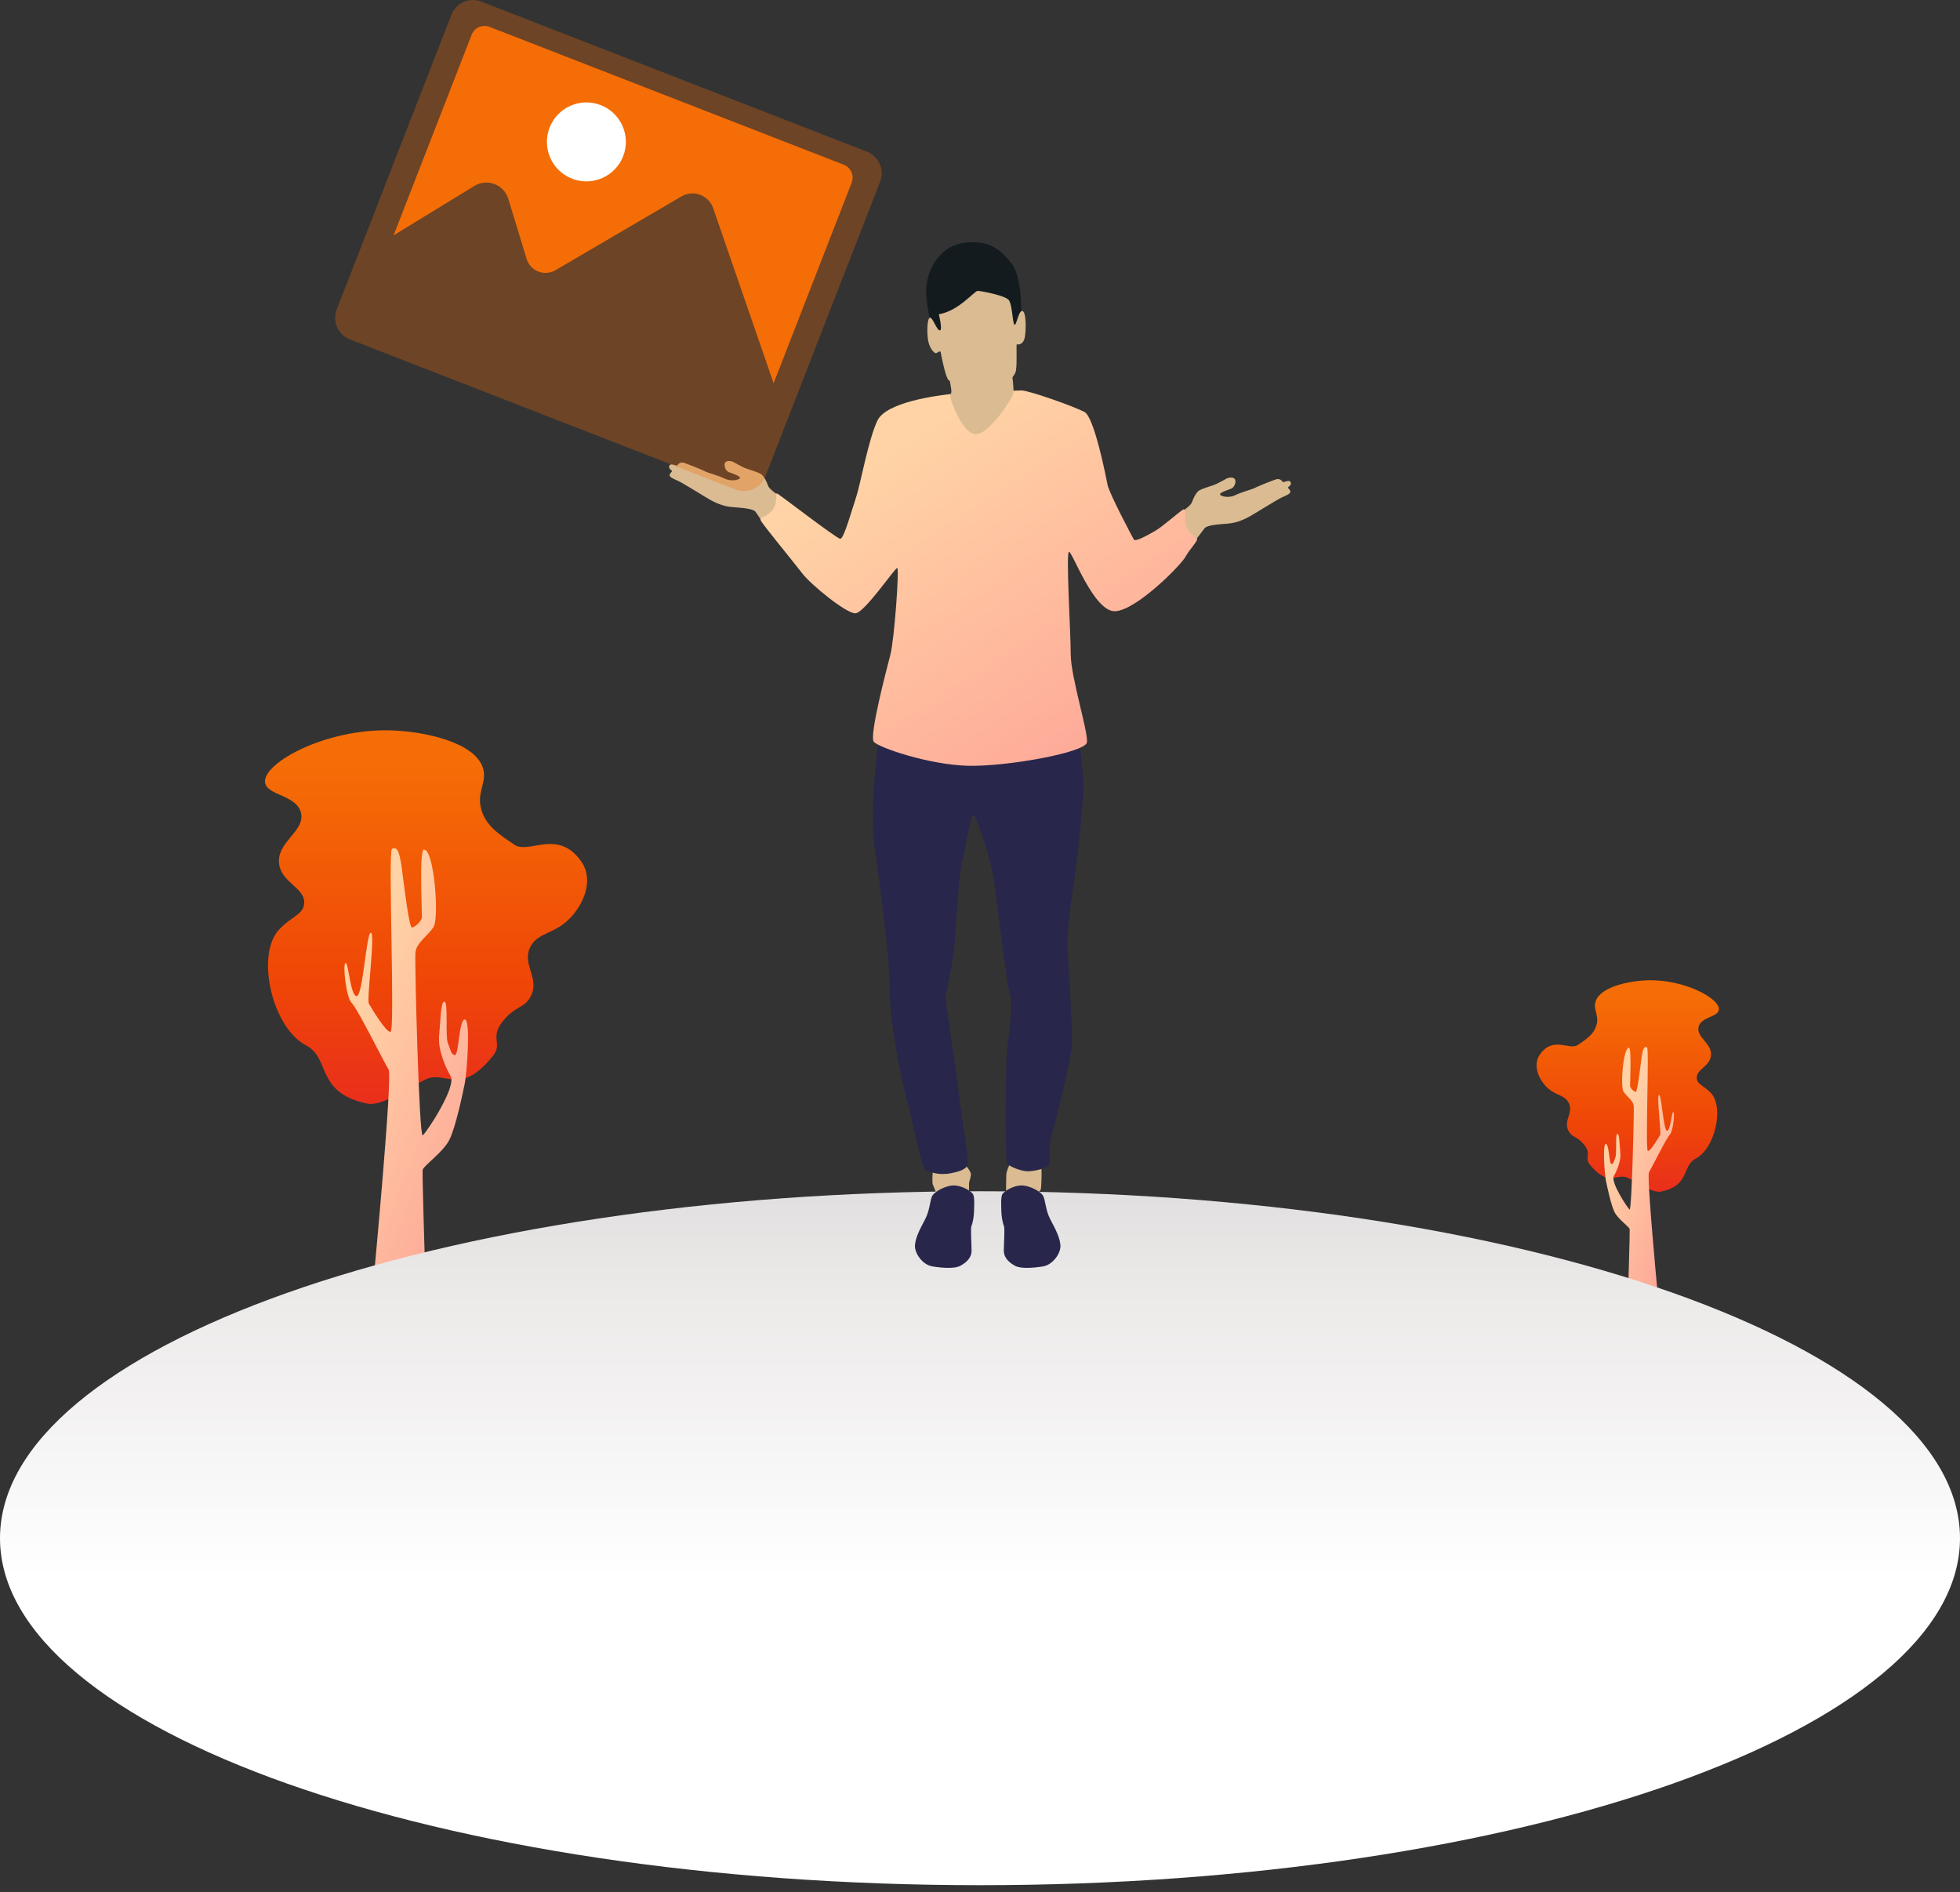 <svg width="115" height="111" viewBox="0 0 115 111" fill="none" xmlns="http://www.w3.org/2000/svg">
<rect x="0" y="0" width="115" height="111" fill="#333333" stroke="none"/>
<path d="M34.098 50.531C34.871 51.625 34.233 53.048 33.463 53.849C32.517 54.833 31.555 54.681 31.117 55.552C30.587 56.604 31.714 57.377 31.126 58.477C30.765 59.153 30.27 58.992 29.552 59.85C28.677 60.895 29.535 61.192 28.915 61.957C26.922 64.413 26.123 62.709 24.91 63.355C23.337 64.192 22.285 64.907 21.515 64.74C18.489 64.082 19.421 62.092 17.952 61.325C15.967 60.289 14.997 56.048 16.359 54.554C17.073 53.772 17.778 53.676 17.845 53.025C17.94 52.084 16.52 51.811 16.376 50.679C16.212 49.396 17.915 48.775 17.661 47.691C17.414 46.634 15.666 46.672 15.554 45.917C15.384 44.772 19.114 42.722 22.976 42.85C24.823 42.911 27.832 43.507 28.333 45.046C28.622 45.935 27.87 46.508 28.293 47.656C28.602 48.491 29.283 48.958 30.186 49.559C31.044 50.13 32.729 48.596 34.098 50.531Z" fill="url(#paint0_linear)"/>
<path d="M24.867 49.842C25.475 49.811 25.785 53.863 25.432 54.395C25.08 54.926 24.417 55.318 24.373 55.898C24.329 56.478 24.588 66.755 24.803 66.606C25.017 66.457 26.797 63.764 26.441 63.137C26.086 62.51 25.683 61.541 25.767 60.721C25.85 59.901 25.851 58.733 26.08 58.762C26.31 58.791 26.117 60.802 26.277 61.192C26.437 61.582 26.464 61.887 26.694 61.894C26.923 61.9 26.928 59.772 27.278 59.81C27.628 59.847 27.39 62.983 27.27 63.563C27.149 64.144 26.738 66.148 26.358 66.886C25.979 67.624 24.826 68.398 24.797 68.65C24.769 68.901 24.954 74.886 24.954 74.886L21.932 74.941C21.932 74.941 23.048 63.14 22.799 62.747C22.55 62.354 20.974 59.166 20.636 58.84C20.298 58.515 20.097 56.528 20.275 56.499C20.453 56.471 20.552 58.408 20.922 58.44C21.293 58.471 21.492 54.691 21.761 54.724C22.03 54.758 21.5 58.646 21.645 58.886C21.79 59.126 22.633 60.565 22.913 60.535C23.193 60.504 22.759 49.921 22.999 49.802C23.239 49.682 23.42 49.781 23.567 50.889C23.715 51.996 24.001 54.415 24.167 54.413C24.333 54.41 24.747 54.045 24.756 53.802C24.764 53.56 24.597 49.855 24.867 49.842Z" fill="url(#paint1_linear)"/>
<path d="M90.354 61.86C89.916 62.479 90.277 63.285 90.713 63.738C91.249 64.296 91.793 64.209 92.042 64.702C92.341 65.298 91.703 65.736 92.036 66.359C92.24 66.741 92.521 66.65 92.927 67.136C93.422 67.728 92.937 67.896 93.288 68.329C94.417 69.72 94.869 68.755 95.556 69.121C96.446 69.595 97.042 69.999 97.478 69.904C99.191 69.532 98.663 68.406 99.495 67.971C100.619 67.385 101.168 64.984 100.397 64.138C99.993 63.694 99.593 63.641 99.556 63.272C99.502 62.739 100.306 62.584 100.388 61.944C100.48 61.217 99.516 60.865 99.66 60.252C99.799 59.653 100.789 59.675 100.852 59.248C100.949 58.599 98.837 57.439 96.65 57.511C95.605 57.545 93.901 57.883 93.618 58.754C93.454 59.258 93.88 59.582 93.64 60.232C93.466 60.705 93.079 60.969 92.568 61.309C92.082 61.633 91.129 60.764 90.354 61.86Z" fill="url(#paint2_linear)"/>
<path d="M95.58 61.47C95.236 61.453 95.061 63.747 95.26 64.047C95.46 64.348 95.835 64.57 95.859 64.899C95.884 65.227 95.738 71.046 95.616 70.962C95.495 70.877 94.487 69.352 94.689 68.997C94.89 68.642 95.118 68.094 95.07 67.629C95.023 67.165 95.023 66.504 94.893 66.52C94.763 66.536 94.872 67.675 94.781 67.896C94.691 68.117 94.675 68.289 94.546 68.293C94.416 68.297 94.413 67.092 94.215 67.113C94.017 67.134 94.151 68.91 94.22 69.239C94.288 69.567 94.521 70.702 94.735 71.12C94.95 71.538 95.603 71.976 95.619 72.118C95.635 72.26 95.531 75.649 95.531 75.649L97.242 75.68C97.242 75.68 96.609 68.999 96.751 68.776C96.891 68.554 97.784 66.749 97.975 66.565C98.166 66.38 98.281 65.255 98.18 65.239C98.079 65.223 98.023 66.32 97.813 66.338C97.603 66.355 97.49 64.215 97.338 64.234C97.186 64.253 97.486 66.455 97.404 66.59C97.322 66.726 96.845 67.541 96.686 67.524C96.528 67.506 96.774 61.514 96.638 61.447C96.502 61.379 96.4 61.435 96.316 62.062C96.232 62.689 96.07 64.059 95.976 64.058C95.882 64.056 95.648 63.849 95.643 63.712C95.638 63.575 95.733 61.478 95.58 61.47Z" fill="url(#paint3_linear)"/>
<path d="M57.5 110.599C89.256 110.599 115 101.486 115 90.243C115 79.001 89.256 69.887 57.5 69.887C25.744 69.887 0 79.001 0 90.243C0 101.486 25.744 110.599 57.5 110.599Z" fill="url(#paint4_linear)"/>
<path d="M59.314 68.16C59.178 68.417 59.042 68.742 59.042 68.946C59.042 69.15 59.012 69.927 59.042 70.018C59.072 70.109 59.971 70.267 60.341 70.237C60.711 70.207 61.05 69.852 61.073 69.769C61.096 69.686 61.149 68.523 61.073 68.387C60.998 68.251 59.314 68.16 59.314 68.16Z" fill="#DABB92"/>
<path d="M54.761 68.564C54.704 68.791 54.69 69.336 54.725 69.471C54.761 69.606 54.924 69.861 54.924 70.109C54.924 70.357 56.718 70.35 56.788 70.194C56.859 70.038 56.862 69.624 56.855 69.461C56.848 69.298 57.008 68.996 56.959 68.833C56.909 68.67 56.703 68.358 56.512 68.315C56.321 68.273 54.761 68.564 54.761 68.564Z" fill="#DABB92"/>
<path d="M51.764 42.366C51.399 43.702 51.059 47.903 51.302 49.603C51.545 51.303 52.201 55.966 52.201 58.03C52.201 60.094 52.913 63.458 53.251 64.686C53.588 65.914 54.075 68.623 54.342 68.683C54.608 68.744 55.02 68.974 55.794 68.829C56.569 68.683 56.787 68.49 56.799 68.175C56.811 67.86 56.255 64.337 56.17 63.49C56.085 62.642 55.516 59.095 55.492 58.623C55.468 58.151 55.952 56.48 56 55.5C56.049 54.519 56.303 51.008 56.448 50.536C56.593 50.064 56.945 47.8 57.102 47.788C57.259 47.776 58.155 50.524 58.288 51.408C58.422 52.291 59.099 58.042 59.269 58.381C59.438 58.72 59.208 60.742 59.099 61.492C58.99 62.243 58.961 68.124 59.087 68.269C59.213 68.415 59.872 68.715 60.308 68.715C60.744 68.715 61.452 68.531 61.558 68.308C61.665 68.085 61.52 67.271 61.636 66.874C61.752 66.476 62.837 62.32 62.895 61.315C62.952 60.31 62.665 56.461 62.622 55.514C62.578 54.566 63.024 51.694 63.124 50.933C63.225 50.172 63.569 46.998 63.569 46.252C63.569 45.505 63.426 43.222 62.98 42.705C62.535 42.188 51.764 42.366 51.764 42.366Z" fill="#28264A"/>
<path d="M69.413 29.966C69.595 29.843 69.892 29.612 69.941 29.451C69.991 29.29 70.181 28.861 70.385 28.758C70.589 28.654 71.018 28.523 71.216 28.456C71.414 28.39 71.909 28.102 72 28.06C72.091 28.019 72.383 27.966 72.462 28.122C72.54 28.279 72.437 28.593 72.231 28.671C72.025 28.749 71.538 28.906 71.583 29.013C71.629 29.121 72.095 29.236 72.462 29.055C72.829 28.873 73.464 28.712 73.613 28.63C73.761 28.547 74.855 28.099 74.965 28.102C75.075 28.105 75.192 28.152 75.242 28.256C75.292 28.36 75.62 28.105 75.72 28.278C75.821 28.451 75.585 28.549 75.573 28.602C75.56 28.656 75.705 28.712 75.708 28.842C75.711 28.971 75.519 29.043 75.214 29.182C74.908 29.32 73.524 30.194 73.304 30.309C73.084 30.424 72.634 30.666 72.073 30.716C71.513 30.765 70.831 30.793 70.672 30.996C70.512 31.199 70.138 31.736 70.039 31.769C69.94 31.802 69.308 31.901 69.154 31.522C69.001 31.142 69.413 29.966 69.413 29.966Z" fill="#DABB92"/>
<path d="M45.587 28.997C45.405 28.873 45.108 28.642 45.059 28.481C45.009 28.32 44.82 27.891 44.615 27.788C44.411 27.685 43.982 27.553 43.784 27.487C43.586 27.421 43.091 27.132 43 27.091C42.91 27.049 42.617 26.996 42.538 27.153C42.46 27.309 42.563 27.623 42.769 27.701C42.976 27.78 43.462 27.936 43.417 28.044C43.372 28.151 42.906 28.266 42.538 28.085C42.171 27.903 41.536 27.742 41.387 27.66C41.239 27.577 40.145 27.129 40.035 27.132C39.925 27.135 39.809 27.183 39.758 27.286C39.708 27.39 39.381 27.135 39.28 27.308C39.179 27.482 39.415 27.579 39.428 27.633C39.44 27.686 39.295 27.743 39.292 27.872C39.289 28.001 39.481 28.073 39.786 28.212C40.092 28.35 41.477 29.224 41.696 29.339C41.916 29.455 42.367 29.697 42.927 29.746C43.488 29.795 44.169 29.823 44.328 30.026C44.488 30.229 44.603 30.482 44.702 30.515C44.801 30.548 45.433 30.647 45.587 30.268C45.741 29.889 45.587 28.997 45.587 28.997Z" fill="#DABB92"/>
<path d="M55.767 23.118C55.006 23.209 52.009 23.576 51.481 24.674C50.954 25.773 50.487 28.397 50.241 29.136C49.995 29.875 49.514 31.611 49.305 31.611C49.096 31.611 45.648 28.939 45.575 28.939C45.501 28.939 45.661 29.579 45.255 29.998C44.848 30.416 44.553 30.306 44.627 30.515C44.7 30.724 46.572 32.977 47.064 33.63C47.557 34.282 49.661 36.006 50.191 35.981C50.721 35.957 52.506 33.322 52.642 33.322C52.777 33.322 52.474 37.52 52.242 38.41C52.009 39.299 50.992 43.177 51.267 43.516C51.542 43.855 54.484 44.861 56.77 44.925C59.057 44.988 63.69 44.146 63.775 43.553C63.86 42.96 62.823 39.696 62.823 38.383C62.823 37.071 62.531 32.404 62.722 32.374C62.913 32.345 64.192 35.932 65.441 35.858C66.691 35.785 69.264 33.183 69.543 32.683C69.823 32.183 70.367 31.654 70.219 31.58C70.072 31.507 69.543 31.022 69.543 30.654C69.543 30.287 69.587 29.816 69.425 29.89C69.264 29.963 68.205 30.904 67.764 31.154C67.323 31.404 66.618 31.801 66.529 31.654C66.441 31.507 65.089 28.964 64.986 28.449C64.883 27.935 64.207 24.48 63.633 24.171C63.06 23.862 60.391 22.907 59.929 22.907C59.466 22.906 55.767 23.118 55.767 23.118Z" fill="url(#paint5_linear)"/>
<path d="M55.72 22.169C55.72 22.524 55.91 23.015 55.768 23.118C55.625 23.221 56.44 25.427 57.231 25.474C58.022 25.522 59.429 23.323 59.461 23.078C59.493 22.833 59.39 21.955 59.366 21.923C59.342 21.892 55.72 22.169 55.72 22.169Z" fill="#DABB92"/>
<path d="M54.645 19.219C54.507 18.266 54.206 17.372 54.41 16.441C54.615 15.51 55.282 14.376 56.661 14.233C58.039 14.09 58.696 14.615 59.376 15.492C60.056 16.369 59.966 19.143 59.787 19.323C59.608 19.502 58.443 20.056 57.129 20.074C55.814 20.092 54.645 19.219 54.645 19.219Z" fill="#131B1F"/>
<path d="M55.188 20.636C55.188 20.636 55.462 22.137 55.656 22.298C55.849 22.46 56.878 23.283 57.533 23.25C58.189 23.218 59.528 22.282 59.609 21.75C59.69 21.217 59.612 20.181 59.661 20.2C59.71 20.22 60.076 20.26 60.145 19.697C60.214 19.134 60.194 18.255 59.977 18.245C59.76 18.235 59.651 19.055 59.533 19.055C59.414 19.055 59.4 17.862 59.188 17.6C58.975 17.338 57.566 17.064 57.366 17.064C57.167 17.064 56.256 18.248 55.084 18.436C55.084 18.436 55.321 19.371 55.146 19.384C54.971 19.396 54.734 18.635 54.572 18.635C54.41 18.635 54.373 19.409 54.448 19.92C54.522 20.431 54.809 20.718 54.909 20.718C55.009 20.718 55.08 20.567 55.188 20.636Z" fill="#DABB92"/>
<path d="M61.183 70.121C61.346 70.362 61.322 70.977 61.641 71.568C61.961 72.159 62.208 72.671 62.22 73.094C62.232 73.516 61.792 74.203 61.183 74.299C60.574 74.396 59.881 74.432 59.573 74.269C59.266 74.106 58.898 73.829 58.898 73.377C58.898 72.925 58.97 72.05 58.898 71.9C58.826 71.749 58.753 71.303 58.753 71.08C58.753 70.857 58.699 70.2 58.826 70.037C58.952 69.874 59.453 69.543 59.953 69.548C60.453 69.555 61.044 69.916 61.183 70.121Z" fill="#28264A"/>
<path d="M54.72 70.121C54.557 70.362 54.582 70.977 54.262 71.568C53.943 72.159 53.695 72.671 53.683 73.094C53.671 73.516 54.111 74.203 54.72 74.299C55.329 74.396 56.023 74.432 56.33 74.269C56.638 74.106 57.005 73.829 57.005 73.377C57.005 72.925 56.933 72.05 57.005 71.9C57.078 71.749 57.15 71.303 57.15 71.08C57.15 70.857 57.204 70.2 57.078 70.037C56.951 69.874 56.451 69.543 55.95 69.548C55.45 69.555 54.859 69.916 54.72 70.121Z" fill="#28264A"/>
<path opacity="0.3" d="M43.155 28.718L20.528 19.912C19.83 19.641 19.485 18.855 19.756 18.157L26.486 0.864C26.757 0.167 27.543 -0.179 28.241 0.093L50.868 8.898C51.566 9.17 51.911 9.955 51.64 10.653L44.91 27.946C44.639 28.644 43.853 28.989 43.155 28.718Z" fill="#F56D06"/>
<path d="M23.093 13.807L27.673 2.039C27.835 1.621 28.307 1.414 28.725 1.577L49.508 9.664C49.926 9.827 50.134 10.298 49.971 10.717L45.391 22.485L41.843 12.209C41.579 11.445 40.682 11.114 39.985 11.522L32.596 15.85C31.949 16.23 31.117 15.905 30.898 15.187L29.826 11.669C29.569 10.825 28.583 10.45 27.83 10.911L23.093 13.807Z" fill="#F56D06"/>
<path d="M36.564 9.164C36.1 10.356 34.758 10.947 33.566 10.483C32.373 10.019 31.783 8.676 32.247 7.484C32.711 6.292 34.054 5.702 35.246 6.166C36.438 6.63 37.028 7.972 36.564 9.164Z" fill="white"/>
<defs>
<linearGradient id="paint0_linear" x1="24.999" y1="68.74" x2="24.999" y2="44.936" gradientUnits="userSpaceOnUse">
<stop stop-color="#E62129"/>
<stop offset="0.451" stop-color="#EF4507"/>
<stop offset="1" stop-color="#F56D06"/>
</linearGradient>
<linearGradient id="paint1_linear" x1="22.134" y1="54.509" x2="47.685" y2="64.282" gradientUnits="userSpaceOnUse">
<stop stop-color="#FFD3A5"/>
<stop offset="1" stop-color="#FD6585"/>
</linearGradient>
<linearGradient id="paint2_linear" x1="95.505" y1="72.169" x2="95.505" y2="58.692" gradientUnits="userSpaceOnUse">
<stop stop-color="#E62129"/>
<stop offset="0.451" stop-color="#EF4507"/>
<stop offset="1" stop-color="#F56D06"/>
</linearGradient>
<linearGradient id="paint3_linear" x1="95.201" y1="64.112" x2="109.668" y2="69.645" gradientUnits="userSpaceOnUse">
<stop stop-color="#FFD3A5"/>
<stop offset="1" stop-color="#FD6585"/>
</linearGradient>
<linearGradient id="paint4_linear" x1="57.5" y1="60.661" x2="57.5" y2="92.626" gradientUnits="userSpaceOnUse">
<stop stop-color="#D1D0D0"/>
<stop offset="0.476" stop-color="#ECE9E9"/>
<stop offset="1" stop-color="white"/>
</linearGradient>
<linearGradient id="paint5_linear" x1="51.418" y1="27.058" x2="81.964" y2="74.266" gradientUnits="userSpaceOnUse">
<stop stop-color="#FFD3A5"/>
<stop offset="1" stop-color="#FD6585"/>
</linearGradient>
</defs>
</svg>
